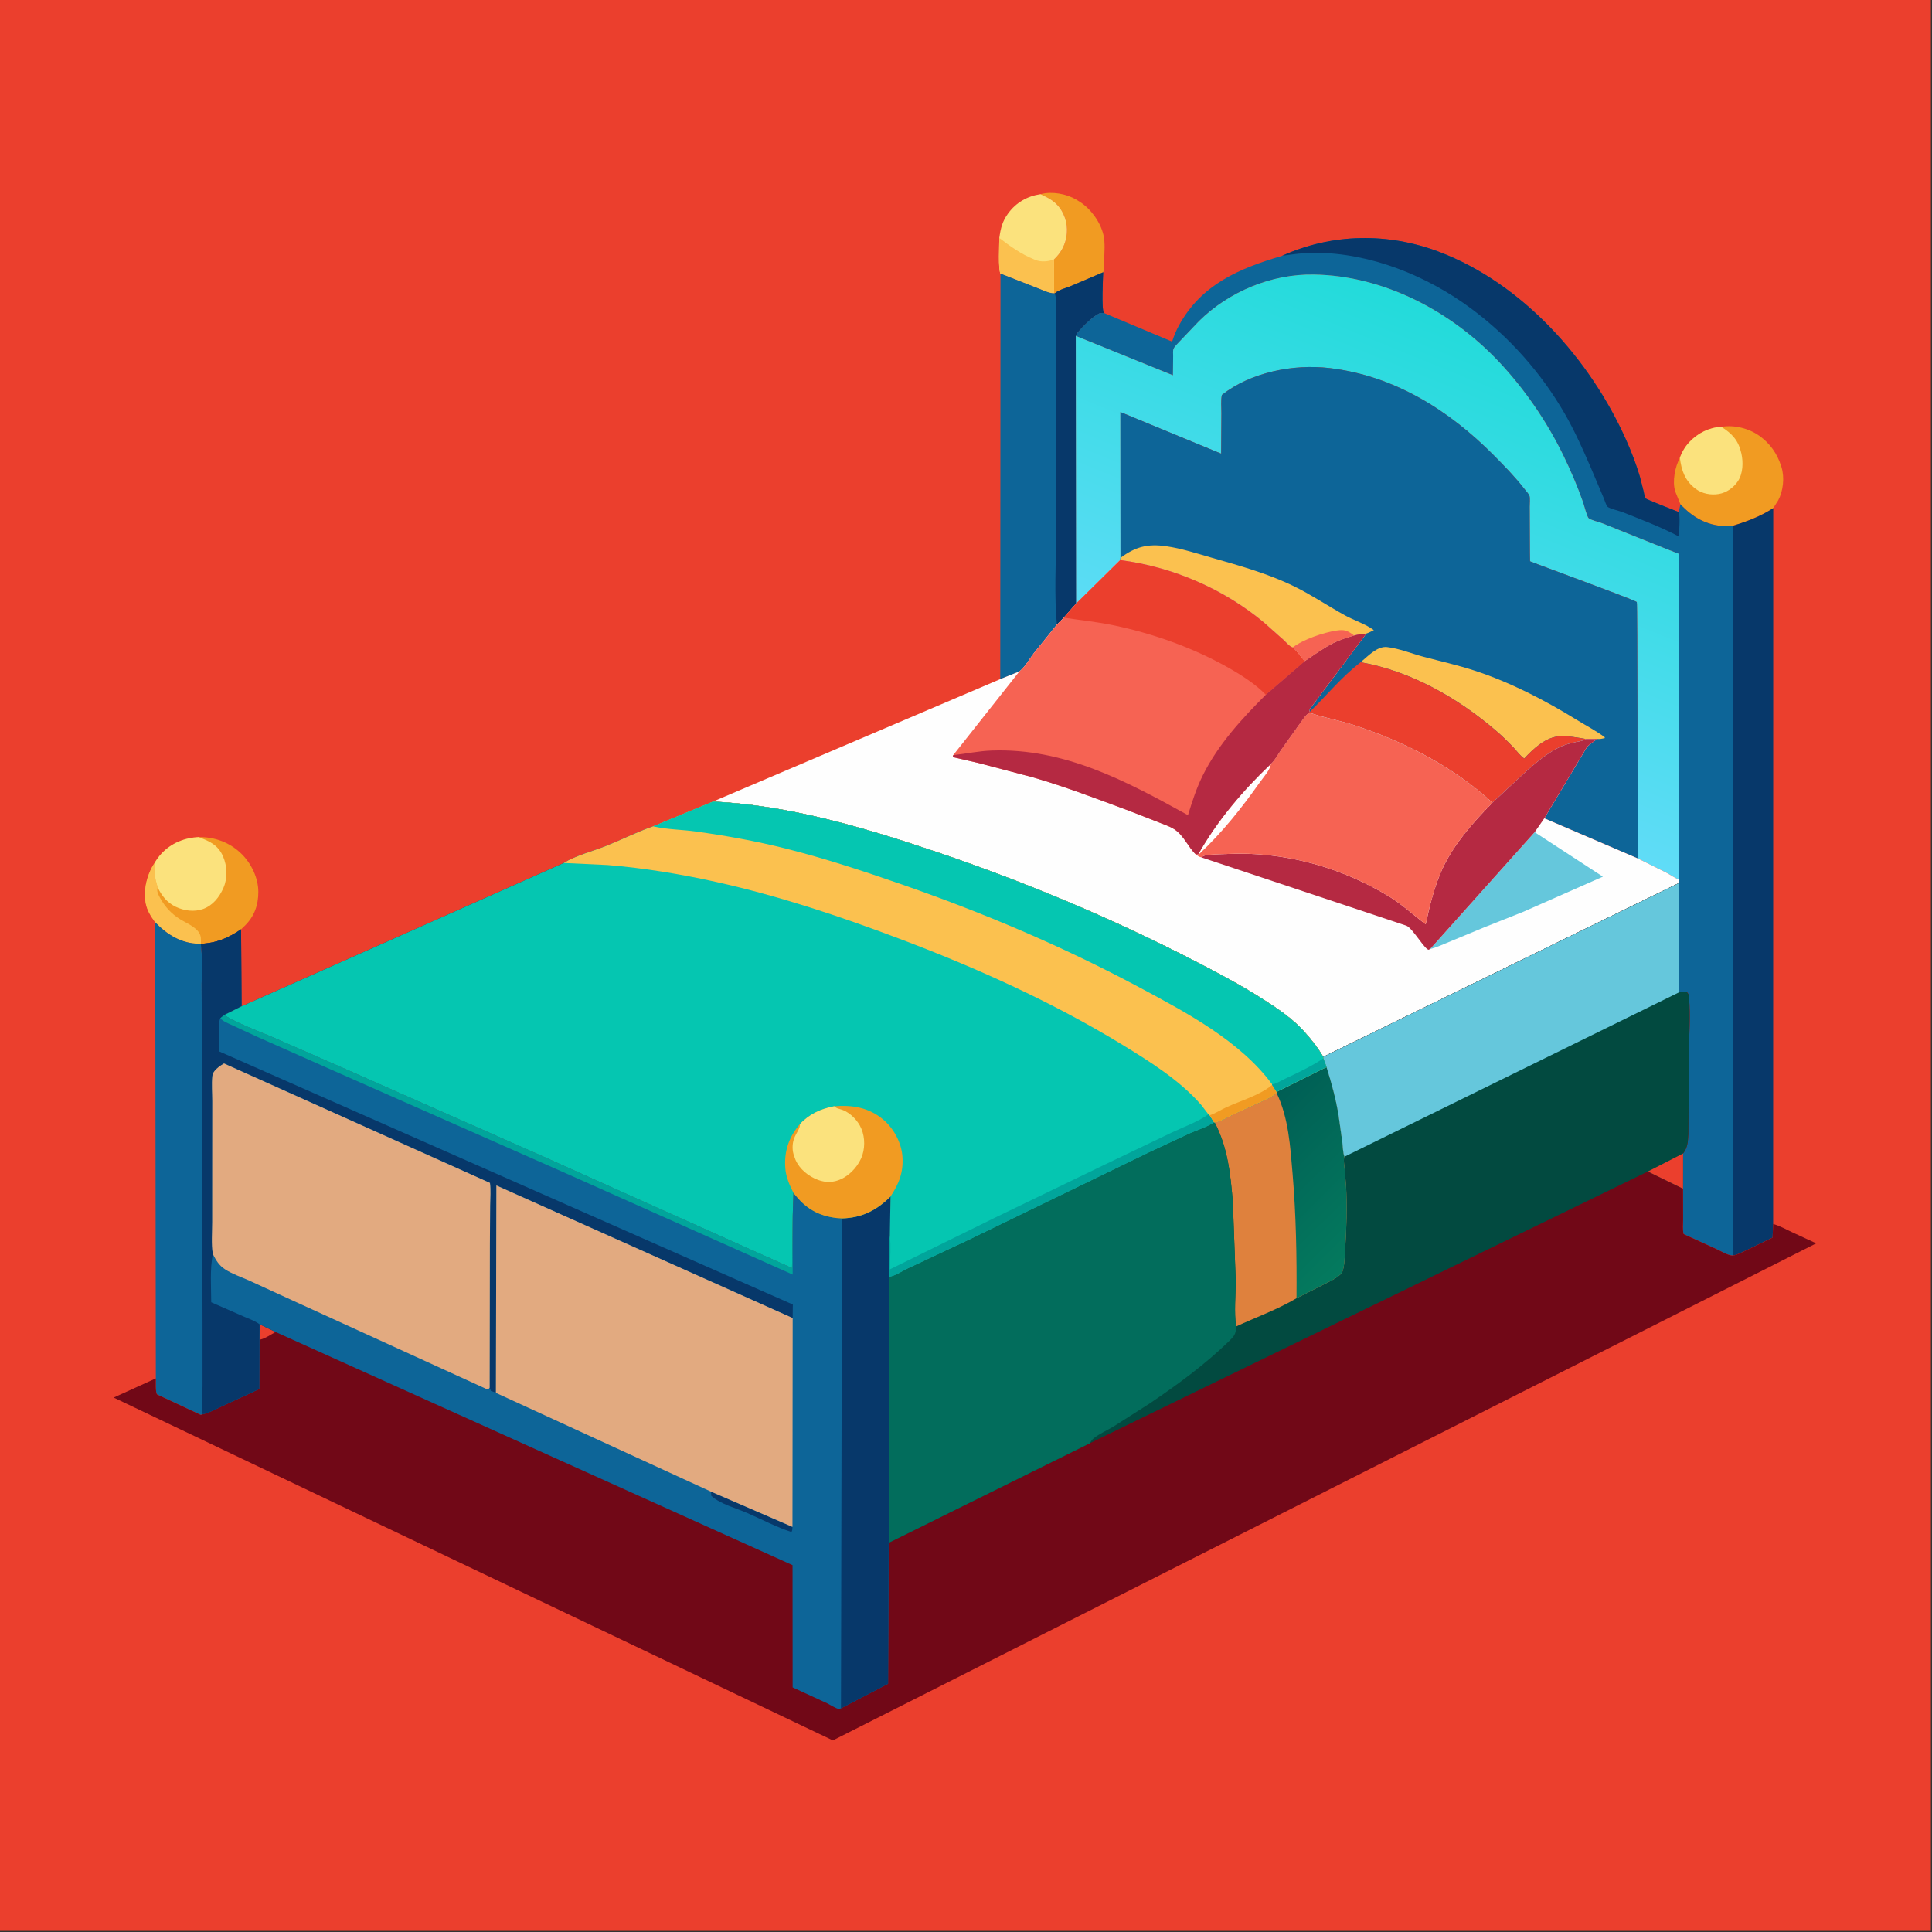 <?xml version="1.0" encoding="utf-8" ?>
<svg xmlns="http://www.w3.org/2000/svg" xmlns:xlink="http://www.w3.org/1999/xlink" width="500" height="500">
	<rect width="100%" height="100%" fill="#333333" stroke="none"/>
	<path fill="#EB3F2D" transform="scale(0.488 0.488)" d="M-0 -0L1024 0L1024 1024L-0 1024L0 -0Z"/>
	<path fill="#F19B22" transform="scale(0.488 0.488)" d="M551.822 102.962C557.862 101.352 565.43 102.733 570.746 105.837L571.977 106.606L572.662 107.033C578.524 110.786 583.554 117.747 585.165 124.526C586.165 128.737 585.686 133.701 585.547 138.005C585.481 140.013 585.662 142.512 585.053 144.413L567.995 151.694C565.368 152.765 561.521 153.701 559.422 155.533L559 155.523L558.947 137.612C560.797 135.881 562.353 133.9 563.522 131.644C566.093 126.681 566.603 120.685 564.711 115.393C562.859 110.209 559.665 106.795 554.769 104.4L551.822 102.962Z"/>
	<path fill="#FBE27D" transform="scale(0.488 0.488)" d="M529.954 126.176C530.668 121.121 531.528 117.414 534.628 113.185C538.865 107.407 544.781 103.998 551.822 102.962L554.769 104.4C559.665 106.795 562.859 110.209 564.711 115.393C566.603 120.685 566.093 126.681 563.522 131.644C562.353 133.9 560.797 135.881 558.947 137.612L559 155.523C556.552 155.645 552.98 153.831 550.671 152.963L530.582 145.1C529.272 142.84 529.975 129.608 529.954 126.176Z"/>
	<path fill="#FBC14F" transform="scale(0.488 0.488)" d="M529.954 126.176C535.64 130.589 541.561 134.768 548.25 137.502L548.993 137.818C552.17 139.106 555.784 138.725 558.947 137.612L559 155.523C556.552 155.645 552.98 153.831 550.671 152.963L530.582 145.1C529.272 142.84 529.975 129.608 529.954 126.176Z"/>
	<path fill="#F19B22" transform="scale(0.488 0.488)" d="M912.903 226.37C919.809 225.232 927.448 227.137 933.121 231.196C938.602 235.116 942.502 240.6 944.529 247L944.78 247.773C946.47 253.279 945.695 260.37 943 265.401L940.399 269.462C933.465 273.924 926.803 276.418 918.957 278.83L914.75 279.027C905.167 278.691 897.492 274.251 891.168 267.411L888.411 260.602C886.766 255.194 888.311 247.666 890.885 242.779C891.951 239.744 893.72 236.783 895.926 234.442C900.403 229.689 906.392 226.68 912.903 226.37Z"/>
	<path fill="#FBE27D" transform="scale(0.488 0.488)" d="M890.885 242.779C891.951 239.744 893.72 236.783 895.926 234.442C900.403 229.689 906.392 226.68 912.903 226.37C918.651 230.036 921.957 233.565 923.501 240.5C924.538 245.156 924.383 251.073 921.671 255.166C919.38 258.622 915.636 261.299 911.5 261.987C907.314 262.683 902.701 261.834 899.254 259.246C893.614 255.01 891.695 249.515 890.885 242.779Z"/>
	<path fill="#F19B22" transform="scale(0.488 0.488)" d="M105.314 443.943C113.93 443.799 121.936 446.787 128.12 452.878C133.311 457.99 136.973 465.637 136.992 472.984C137.01 479.877 134.953 485.831 130.022 490.751L127.842 492.864C121.199 497.401 114.676 500.237 106.522 500.506L105.571 500.509C96.088 500.348 88.718 495.699 82.316 489.152C79.974 485.891 77.956 482.823 77.23 478.783C75.958 471.702 78.065 463.454 82.017 457.597C83.055 455.852 84.221 454.225 85.603 452.736C90.78 447.161 97.827 444.304 105.314 443.943Z"/>
	<path fill="#FBC14F" transform="scale(0.488 0.488)" d="M82.316 489.152C79.974 485.891 77.956 482.823 77.23 478.783C75.958 471.702 78.065 463.454 82.017 457.597C81.992 461.241 81.852 464.491 82.904 468L83.612 470.63C82.96 472.743 83.898 474.35 84.923 476.247C87.363 480.758 90.912 484.597 95.244 487.333C98.526 489.406 103.385 491.273 105.53 494.581C106.742 496.449 106.605 498.38 106.522 500.506L105.571 500.509C96.088 500.348 88.718 495.699 82.316 489.152Z"/>
	<path fill="#FBE27D" transform="scale(0.488 0.488)" d="M82.017 457.597C83.055 455.852 84.221 454.225 85.603 452.736C90.78 447.161 97.827 444.304 105.314 443.943C111.079 446.072 115.649 448.12 118.269 454.146C120.516 459.314 120.771 465.627 118.516 470.818C116.374 475.747 112.891 480.181 107.703 482.066C103.023 483.766 97.505 483.011 93.106 480.854C88.556 478.624 85.797 475.092 83.612 470.63L82.904 468C81.852 464.491 81.992 461.241 82.017 457.597Z"/>
	<path fill="#0D6598" transform="scale(0.488 0.488)" d="M82.316 489.152C88.718 495.699 96.088 500.348 105.571 500.509L106.522 500.506C107.458 507.451 106.92 515.218 106.945 522.25L107.043 562.698L107.406 700.537L107.406 734.919C107.402 739.725 106.803 745.332 107.472 750.033L106.496 750.364L83.349 739.536C82.355 738.687 82.674 732.588 82.645 731L82.316 489.152Z"/>
	<path fill="#0D6598" transform="scale(0.488 0.488)" d="M585.053 144.413C584.948 147.834 584.049 163.746 585.43 165.969C584.878 166.011 583.553 165.939 583.103 166.145C579.412 167.832 574.408 173.01 571.712 176.072C571.125 176.739 570.841 177.343 570.522 178.16L570.728 320.068L564.148 327.563L560.491 331.269L548.284 346.399C545.941 349.468 543.606 353.768 540.581 356.107L530.461 360.163L530.582 145.1L550.671 152.963C552.98 153.831 556.552 155.645 559 155.523L559.422 155.533C561.521 153.701 565.368 152.765 567.995 151.694L585.053 144.413Z"/>
	<path fill="#07386A" transform="scale(0.488 0.488)" d="M585.053 144.413C584.948 147.834 584.049 163.746 585.43 165.969C584.878 166.011 583.553 165.939 583.103 166.145C579.412 167.832 574.408 173.01 571.712 176.072C571.125 176.739 570.841 177.343 570.522 178.16L570.728 320.068L564.148 327.563L560.491 331.269C559.024 315.569 560.041 298.999 560.042 283.219L560.041 192.729L560.009 168.823C559.997 164.659 560.551 159.498 559.422 155.533C561.521 153.701 565.368 152.765 567.995 151.694L585.053 144.413Z"/>
	<path fill="#07386A" transform="scale(0.488 0.488)" d="M940.399 269.462L940.347 649.098L940.052 656.34L926.091 663.093C923.949 664.058 921.255 665.558 918.918 665.867L918.957 278.83C926.803 276.418 933.465 273.924 940.399 269.462Z"/>
	<path fill="#0D6598" transform="scale(0.488 0.488)" d="M679.941 135.664C706.522 123.689 736.123 123.275 763.269 133.596C807.578 150.442 843.399 190.767 862.377 233.329C865.228 239.723 867.766 246.267 869.726 252.991L871.7 260.778C871.874 261.571 872.164 263.646 872.654 264.285C873.082 264.842 887.341 270.407 889.105 271.085L890.284 271.531L891.168 267.411C897.492 274.251 905.167 278.691 914.75 279.027L918.957 278.83L918.918 665.867C916.224 665.732 912.927 663.63 910.5 662.51L892.869 654.448C892.282 652.165 892.603 649.227 892.596 646.852L892.561 630.4L892.578 611.722C895.063 608.662 895.155 605.236 895.37 601.464L895.682 559.25C895.729 549.27 896.55 538.789 895.722 528.885C895.629 527.776 895.52 527.172 894.75 526.314C892.985 525.608 892.356 525.895 890.52 526.219L890.403 468.298L890.589 466.513C890.194 462.833 890.452 458.94 890.445 455.231L890.409 434.674L890.446 340.336L890.513 294.392C890.513 294.201 890.644 293.96 890.514 293.82C890.372 293.669 888.754 293.113 888.446 292.99L881.586 290.277L849.835 277.55C848.153 276.887 843.672 275.847 842.486 274.807C841.579 274.011 840.051 267.831 839.542 266.391C836.526 257.845 832.924 249.404 828.95 241.261C820.236 223.406 808.383 206.123 794.728 191.681C769.534 165.037 733.921 146.204 696.789 145.598C674.403 145.232 651.832 154.569 635.953 170.222L625.621 181.056C624.665 182.103 622.787 183.835 622.313 185.139C621.971 186.081 622.162 187.721 622.149 188.723L622.052 199.04L570.522 178.16C570.841 177.343 571.125 176.739 571.712 176.072C574.408 173.01 579.412 167.832 583.103 166.145C583.553 165.939 584.878 166.011 585.43 165.969L621.603 181.174C622.553 178.18 623.728 175.325 625.237 172.57C637.21 150.718 657.297 142.351 679.941 135.664Z"/>
	<path fill="#07386A" transform="scale(0.488 0.488)" d="M679.941 135.664C706.522 123.689 736.123 123.275 763.269 133.596C807.578 150.442 843.399 190.767 862.377 233.329C865.228 239.723 867.766 246.267 869.726 252.991L871.7 260.778C871.874 261.571 872.164 263.646 872.654 264.285C873.082 264.842 887.341 270.407 889.105 271.085L890.284 271.531C891.173 275.046 890.406 280.782 890.424 284.541C880.936 279.501 870.5 275.576 860.515 271.606C858.726 270.895 853.49 269.731 852.443 268.671C851.831 268.052 850.921 265.168 850.511 264.213L843.728 248.185C839.52 238.489 835.311 228.953 830.038 219.768C817.487 197.907 800.579 178.837 780.38 163.781C756.88 146.263 726.831 134.091 697.236 134.053C691.443 134.045 685.663 134.828 679.941 135.664Z"/>
	<defs>
		<linearGradient id="gradient_0" gradientUnits="userSpaceOnUse" x1="789.816" y1="175.314" x2="702.846" y2="388.59">
			<stop offset="0" stop-color="#22DBDA"/>
			<stop offset="1" stop-color="#60DCF7"/>
		</linearGradient>
	</defs>
	<path fill="url(#gradient_0)" transform="scale(0.488 0.488)" d="M570.522 178.16L622.052 199.04L622.149 188.723C622.162 187.721 621.971 186.081 622.313 185.139C622.787 183.835 624.665 182.103 625.621 181.056L635.953 170.222C651.832 154.569 674.403 145.232 696.789 145.598C733.921 146.204 769.534 165.037 794.728 191.681C808.383 206.123 820.236 223.406 828.95 241.261C832.924 249.404 836.526 257.845 839.542 266.391C840.051 267.831 841.579 274.011 842.486 274.807C843.672 275.847 848.153 276.887 849.835 277.55L881.586 290.277L888.446 292.99C888.754 293.113 890.372 293.669 890.514 293.82C890.644 293.96 890.513 294.201 890.513 294.392L890.446 340.336L890.409 434.674L890.445 455.231C890.452 458.94 890.194 462.833 890.589 466.513C888.33 465.769 885.76 463.878 883.599 462.754L868.483 455.226C868.438 430.134 868.426 319.766 868.043 319.311C867.394 318.54 846.176 310.73 843.321 309.621C840.356 308.469 811.522 297.82 811.414 297.68C811.305 297.538 811.262 271.604 811.213 268.616C811.19 267.209 811.51 264.205 811.106 262.976C810.788 262.007 809.231 260.321 808.585 259.486C803.668 253.13 797.944 247.269 792.296 241.57C768.414 217.475 739.28 199.207 705.017 195.198C685.975 192.97 663.326 197.375 647.999 209.453C647.395 212.451 647.783 216.144 647.76 219.214L647.615 240.589L594.19 218.53L594.238 295.827L594.063 297.048L570.728 320.068L570.522 178.16Z"/>
	<path fill="#0D6598" transform="scale(0.488 0.488)" d="M594.238 295.827L594.19 218.53L647.615 240.589L647.76 219.214C647.783 216.144 647.395 212.451 647.999 209.453C663.326 197.375 685.975 192.97 705.017 195.198C739.28 199.207 768.414 217.475 792.296 241.57C797.944 247.269 803.668 253.13 808.585 259.486C809.231 260.321 810.788 262.007 811.106 262.976C811.51 264.205 811.19 267.209 811.213 268.616C811.262 271.604 811.305 297.538 811.414 297.68C811.522 297.82 840.356 308.469 843.321 309.621C846.176 310.73 867.394 318.54 868.043 319.311C868.426 319.766 868.438 430.134 868.483 455.226L818.99 433.967L841.607 396.133C843.251 394.478 845.176 393.226 847.081 391.895L841.13 391.919C839.373 392.808 837.937 393.194 835.985 393.432C833.269 394.111 830.456 394.703 827.895 395.854C821.167 398.874 815.187 403.946 809.677 408.772L791.467 425.684C770.949 406.693 744.403 393.124 717.916 384.494C710.464 382.067 702.518 380.734 695.175 378.19L694.538 377.962L694.561 377.565L694.26 376.461L724.555 336.011C722.49 336.29 720.137 336.379 718.175 337.058C714.339 338.201 710.593 339.317 707.006 341.133C701.649 343.846 696.927 347.417 691.911 350.673C689.851 348.34 687.87 345.398 685.558 343.38C683.75 342.777 682.056 340.642 680.651 339.345L670.371 330.208C648.943 312.277 621.779 300.582 594.063 297.048L594.238 295.827Z"/>
	<path fill="#FBC14F" transform="scale(0.488 0.488)" d="M721.578 351.205C725.378 348.081 730.329 342.59 735.567 343.16C741.897 343.848 748.606 346.624 754.801 348.269C763.841 350.67 773.064 352.728 781.956 355.631C801.073 361.872 819.338 371.369 836.42 381.9C841.229 384.865 846.536 387.605 851.046 390.99L851 391.461C849.653 391.75 848.472 392.029 847.081 391.895L841.13 391.919C836.552 391.161 831.934 390.245 827.273 390.453C819.853 390.785 813.123 397.084 808.369 402.265C806.331 401.013 804.409 398.299 802.715 396.508C799.717 393.337 796.547 390.242 793.233 387.404C772.957 370.04 748.097 355.881 721.578 351.205Z"/>
	<path fill="#FBC14F" transform="scale(0.488 0.488)" d="M594.238 295.827C602.204 289.929 608.619 288.273 618.5 289.687C626.541 290.837 634.565 293.472 642.356 295.696C657.224 299.94 672.326 304.119 686.268 310.935C695.543 315.47 704.271 321.388 713.332 326.377C718.088 328.996 724.335 330.986 728.593 334.179C727.282 334.809 725.936 335.564 724.555 336.011C722.49 336.29 720.137 336.379 718.175 337.058C714.339 338.201 710.593 339.317 707.006 341.133C701.649 343.846 696.927 347.417 691.911 350.673C689.851 348.34 687.87 345.398 685.558 343.38C683.75 342.777 682.056 340.642 680.651 339.345L670.371 330.208C648.943 312.277 621.779 300.582 594.063 297.048L594.238 295.827Z"/>
	<path fill="#F66353" transform="scale(0.488 0.488)" d="M685.558 343.38C691.061 339.098 701.884 335.443 708.709 334.414C713.193 333.738 714.54 334.387 718.175 337.058C714.339 338.201 710.593 339.317 707.006 341.133C701.649 343.846 696.927 347.417 691.911 350.673C689.851 348.34 687.87 345.398 685.558 343.38Z"/>
	<path fill="#EB3F2D" transform="scale(0.488 0.488)" d="M721.578 351.205C748.097 355.881 772.957 370.04 793.233 387.404C796.547 390.242 799.717 393.337 802.715 396.508C804.409 398.299 806.331 401.013 808.369 402.265C813.123 397.084 819.853 390.785 827.273 390.453C831.934 390.245 836.552 391.161 841.13 391.919C839.373 392.808 837.937 393.194 835.985 393.432C833.269 394.111 830.456 394.703 827.895 395.854C821.167 398.874 815.187 403.946 809.677 408.772L791.467 425.684C770.949 406.693 744.403 393.124 717.916 384.494C710.464 382.067 702.518 380.734 695.175 378.19L694.538 377.962L694.561 377.565C703.691 368.678 711.385 359.094 721.578 351.205Z"/>
	<path fill="#FEFEFE" transform="scale(0.488 0.488)" d="M594.063 297.048C621.779 300.582 648.943 312.277 670.371 330.208L680.651 339.345C682.056 340.642 683.75 342.777 685.558 343.38C687.87 345.398 689.851 348.34 691.911 350.673C696.927 347.417 701.649 343.846 707.006 341.133C710.593 339.317 714.339 338.201 718.175 337.058C720.137 336.379 722.49 336.29 724.555 336.011L694.26 376.461L694.561 377.565L694.538 377.962L695.175 378.19C702.518 380.734 710.464 382.067 717.916 384.494C744.403 393.124 770.949 406.693 791.467 425.684L809.677 408.772C815.187 403.946 821.167 398.874 827.895 395.854C830.456 394.703 833.269 394.111 835.985 393.432C837.937 393.194 839.373 392.808 841.13 391.919L847.081 391.895C845.176 393.226 843.251 394.478 841.607 396.133L818.99 433.967L868.483 455.226L883.599 462.754C885.76 463.878 888.33 465.769 890.589 466.513L890.403 468.298L701.739 560.469C698.856 555.527 695.217 550.993 691.375 546.767C685.44 540.237 678.043 535.216 670.662 530.466C658.739 522.793 646.216 516.134 633.615 509.654C588.696 486.553 542.218 467.116 494.344 451.046C456.83 438.454 417.875 427.031 378.151 425.085L530.461 360.163L540.581 356.107C543.606 353.768 545.941 349.468 548.284 346.399L560.491 331.269L564.148 327.563L570.728 320.068L594.063 297.048Z"/>
	<path fill="#65C7DC" transform="scale(0.488 0.488)" d="M813.875 441.33L850.058 464.917L807.752 483.592L787.22 491.745L767.289 500.033C764.424 501.141 761.475 502.621 758.471 503.262L813.875 441.33Z"/>
	<path fill="#B52942" transform="scale(0.488 0.488)" d="M841.13 391.919L847.081 391.895C845.176 393.226 843.251 394.478 841.607 396.133L818.99 433.967L813.875 441.33L758.471 503.262L757.748 503.648C755.89 504.115 749.273 492.355 745.874 490.928L637.042 454.66C637.736 454.204 638.42 453.791 639.25 453.638C642.819 452.978 646.885 453.08 650.535 452.893C680.587 451.352 711.343 459.846 736.955 475.605C743.911 479.885 749.599 485.339 756.1 490.165C758.18 480.273 760.821 469.605 765.104 460.422C771.187 447.376 781.489 435.882 791.467 425.684L809.677 408.772C815.187 403.946 821.167 398.874 827.895 395.854C830.456 394.703 833.269 394.111 835.985 393.432C837.937 393.194 839.373 392.808 841.13 391.919Z"/>
	<path fill="#F66353" transform="scale(0.488 0.488)" d="M694.538 377.962L695.175 378.19C702.518 380.734 710.464 382.067 717.916 384.494C744.403 393.124 770.949 406.693 791.467 425.684C781.489 435.882 771.187 447.376 765.104 460.422C760.821 469.605 758.18 480.273 756.1 490.165C749.599 485.339 743.911 479.885 736.955 475.605C711.343 459.846 680.587 451.352 650.535 452.893C646.885 453.08 642.819 452.978 639.25 453.638C638.42 453.791 637.736 454.204 637.042 454.66C635.859 454.442 635.203 453.851 634.241 453.171L635.489 452.971C645.444 435.322 659.231 419.054 673.93 405.141C676.047 403.236 677.594 400.252 679.226 397.894L689.798 383.065C691.095 381.352 692.526 378.833 694.538 377.962Z"/>
	<path fill="#FEFEFE" transform="scale(0.488 0.488)" d="M673.93 405.141C673.727 408.185 670 412.236 668.22 414.75C658.366 428.669 648.262 441.434 635.778 453.112L635.489 452.971C645.444 435.322 659.231 419.054 673.93 405.141Z"/>
	<path fill="#F66353" transform="scale(0.488 0.488)" d="M594.063 297.048C621.779 300.582 648.943 312.277 670.371 330.208L680.651 339.345C682.056 340.642 683.75 342.777 685.558 343.38C687.87 345.398 689.851 348.34 691.911 350.673C696.927 347.417 701.649 343.846 707.006 341.133C710.593 339.317 714.339 338.201 718.175 337.058C720.137 336.379 722.49 336.29 724.555 336.011L694.26 376.461L694.561 377.565L694.538 377.962C692.526 378.833 691.095 381.352 689.798 383.065L679.226 397.894C677.594 400.252 676.047 403.236 673.93 405.141C659.231 419.054 645.444 435.322 635.489 452.971L634.241 453.171C629.94 449.122 627.886 443.01 622.584 439.654C620.355 438.244 617.528 437.34 615.089 436.341L598.824 429.997C582.036 423.761 565.026 417.233 547.824 412.25L518.967 404.651L505.281 401.496L505.512 400.473L540.581 356.107C543.606 353.768 545.941 349.468 548.284 346.399L560.491 331.269L564.148 327.563L570.728 320.068L594.063 297.048Z"/>
	<path fill="#EB3F2D" transform="scale(0.488 0.488)" d="M594.063 297.048C621.779 300.582 648.943 312.277 670.371 330.208L680.651 339.345C682.056 340.642 683.75 342.777 685.558 343.38C687.87 345.398 689.851 348.34 691.911 350.673L671.315 368.435C665.472 362.462 657.964 357.76 650.708 353.689C632.294 343.357 611.586 336.061 590.934 331.684C582.058 329.803 573.096 328.943 564.148 327.563L570.728 320.068L594.063 297.048Z"/>
	<path fill="#B52942" transform="scale(0.488 0.488)" d="M718.175 337.058C720.137 336.379 722.49 336.29 724.555 336.011L694.26 376.461L694.561 377.565L694.538 377.962C692.526 378.833 691.095 381.352 689.798 383.065L679.226 397.894C677.594 400.252 676.047 403.236 673.93 405.141C659.231 419.054 645.444 435.322 635.489 452.971L634.241 453.171C629.94 449.122 627.886 443.01 622.584 439.654C620.355 438.244 617.528 437.34 615.089 436.341L598.824 429.997C582.036 423.761 565.026 417.233 547.824 412.25L518.967 404.651L505.281 401.496L505.512 400.473C512.4 399.72 518.994 398.268 526 398.023C564.473 396.676 597.27 414.223 630.015 432.316C632.265 424.992 634.537 417.871 637.974 411C646.127 394.701 658.537 381.207 671.315 368.435L691.911 350.673C696.927 347.417 701.649 343.846 707.006 341.133C710.593 339.317 714.339 338.201 718.175 337.058Z"/>
	<path fill="#710817" transform="scale(0.488 0.488)" d="M378.151 425.085C417.875 427.031 456.83 438.454 494.344 451.046C542.218 467.116 588.696 486.553 633.615 509.654C646.216 516.134 658.739 522.793 670.662 530.466C678.043 535.216 685.44 540.237 691.375 546.767C695.217 550.993 698.856 555.527 701.739 560.469L890.403 468.298L890.52 526.219C892.356 525.895 892.985 525.608 894.75 526.314C895.52 527.172 895.629 527.776 895.722 528.885C896.55 538.789 895.729 549.27 895.682 559.25L895.37 601.464C895.155 605.236 895.063 608.662 892.578 611.722L892.561 630.4L892.596 646.852C892.603 649.227 892.282 652.165 892.869 654.448L910.5 662.51C912.927 663.63 916.224 665.732 918.918 665.867C921.255 665.558 923.949 664.058 926.091 663.093L940.052 656.34L940.347 649.098C943.874 650.104 947.201 651.979 950.523 653.531L963.177 659.387L441.702 922.98L60.287 741.178L82.645 731C82.674 732.588 82.355 738.687 83.349 739.536L106.496 750.364L107.472 750.033C106.803 745.332 107.402 739.725 107.406 734.919L107.406 700.537L107.043 562.698L106.945 522.25C106.92 515.218 107.458 507.451 106.522 500.506C114.676 500.237 121.199 497.401 127.842 492.864L128.081 533.683L298.965 457.659C305.394 453.686 314.22 451.518 321.273 448.699C329.673 445.342 337.837 441.221 346.363 438.226L378.151 425.085Z"/>
	<path fill="#EB3F2D" transform="scale(0.488 0.488)" d="M137.656 702.316L146.116 706.376C143.66 707.72 140.86 709.754 138.173 710.372L137.57 710.533L137.656 702.316Z"/>
	<path fill="#024A40" transform="scale(0.488 0.488)" d="M890.403 468.298L890.52 526.219C892.356 525.895 892.985 525.608 894.75 526.314C895.52 527.172 895.629 527.776 895.722 528.885C896.55 538.789 895.729 549.27 895.682 559.25L895.37 601.464C895.155 605.236 895.063 608.662 892.578 611.722L892.561 630.4L873.9 621.281L578.013 765.365L471.29 818.196C471.943 813.481 471.567 808.171 471.58 803.39L471.592 775.275L471.636 677.044C474.451 676.79 478.968 673.788 481.601 672.572L513.972 657.383L609.5 611.015L631 600.998C635.084 599.18 640.23 597.67 643.853 595.16L644.13 595.247C646.813 595.147 651.289 592.284 653.851 591.097L667.406 584.887C670.78 583.332 674.161 582.055 676.999 579.593L676.991 579.023L703.476 565.847L701.819 561.28L701.739 560.469L890.403 468.298Z"/>
	<path fill="#EB3F2D" transform="scale(0.488 0.488)" d="M892.578 611.722L892.561 630.4L873.9 621.281L892.578 611.722Z"/>
	<path fill="#DF813D" transform="scale(0.488 0.488)" d="M676.991 579.023L703.476 565.847C706.135 574.304 708.475 582.738 709.886 591.509L711.891 605.821C712.182 608.194 712.161 611.198 713.005 613.421L712.823 614.01C712.482 615.645 712.89 617.664 713.044 619.333L713.86 629.134C714.484 640.168 714.09 651.614 713.359 662.625C713.127 666.115 713.151 671.128 711.903 674.395C711.493 675.469 710.397 676.296 709.5 676.995C707.482 678.565 704.771 679.744 702.5 680.942L687.571 688.497C677.692 694.396 665.993 698.615 655.507 703.471C654.433 695.713 655.315 687.102 655.332 679.205L653.819 637.841C652.639 623.2 651.138 608.431 644.13 595.247C646.813 595.147 651.289 592.284 653.851 591.097L667.406 584.887C670.78 583.332 674.161 582.055 676.999 579.593L676.991 579.023Z"/>
	<defs>
		<linearGradient id="gradient_1" gradientUnits="userSpaceOnUse" x1="663.092" y1="594.248" x2="726.677" y2="658.502">
			<stop offset="0" stop-color="#005F55"/>
			<stop offset="1" stop-color="#047A5E"/>
		</linearGradient>
	</defs>
	<path fill="url(#gradient_1)" transform="scale(0.488 0.488)" d="M676.991 579.023L703.476 565.847C706.135 574.304 708.475 582.738 709.886 591.509L711.891 605.821C712.182 608.194 712.161 611.198 713.005 613.421L712.823 614.01C712.482 615.645 712.89 617.664 713.044 619.333L713.86 629.134C714.484 640.168 714.09 651.614 713.359 662.625C713.127 666.115 713.151 671.128 711.903 674.395C711.493 675.469 710.397 676.296 709.5 676.995C707.482 678.565 704.771 679.744 702.5 680.942L687.571 688.497C687.746 666.457 687.358 644.473 685.496 622.5C684.268 608.001 683.392 592.882 676.999 579.593L676.991 579.023Z"/>
	<path fill="#65C7DC" transform="scale(0.488 0.488)" d="M890.403 468.298L890.52 526.219L713.005 613.421C712.161 611.198 712.182 608.194 711.891 605.821L709.886 591.509C708.475 582.738 706.135 574.304 703.476 565.847L701.819 561.28L701.739 560.469L890.403 468.298Z"/>
	<path fill="#026D5C" transform="scale(0.488 0.488)" d="M643.853 595.16L644.13 595.247C651.138 608.431 652.639 623.2 653.819 637.841L655.332 679.205C655.315 687.102 654.433 695.713 655.507 703.471C655.468 707.485 654.567 708.569 651.75 711.303C638.88 723.79 624.333 734.425 609.5 744.435L590.438 756.577C587.084 758.578 583.091 760.326 580.045 762.75C579.104 763.498 578.587 764.331 578.013 765.365L471.29 818.196C471.943 813.481 471.567 808.171 471.58 803.39L471.592 775.275L471.636 677.044C474.451 676.79 478.968 673.788 481.601 672.572L513.972 657.383L609.5 611.015L631 600.998C635.084 599.18 640.23 597.67 643.853 595.16Z"/>
	<path fill="#0D6598" transform="scale(0.488 0.488)" d="M127.842 492.864L128.081 533.683L118.858 538.321C126.416 542.965 135.929 546.373 144.131 549.844L183.046 566.88L285.493 612.196L350.409 641.322L420.048 672.509L420.402 644.742L420.786 632.582C426.908 640.599 433.586 644.75 443.75 645.957L446.534 646.141C457.187 645.85 464.859 641.858 472.272 634.539L471.914 655.36C471.123 662.461 471.558 669.896 471.636 677.044L471.592 775.275L471.58 803.39C471.567 808.171 471.943 813.481 471.29 818.196L470.962 892.935L445.988 905.978C445.581 906.078 445.183 906.323 444.767 906.276C443.382 906.121 440.104 904.005 438.698 903.327L420.354 894.866L420.308 830.031L146.116 706.376L137.656 702.316L137.57 710.533L137.482 736.632L118.131 745.595C114.753 747.155 111.109 749.206 107.472 750.033C106.803 745.332 107.402 739.725 107.406 734.919L107.406 700.537L107.043 562.698L106.945 522.25C106.92 515.218 107.458 507.451 106.522 500.506C114.676 500.237 121.199 497.401 127.842 492.864Z"/>
	<path fill="#07386A" transform="scale(0.488 0.488)" d="M377.071 791.054L420.268 809.752C420.232 810.789 420.241 811.539 419.75 812.471C411.862 809.9 403.89 805.721 396.257 802.377C390.107 799.683 382.236 797.777 377.2 793.296L377.071 791.054Z"/>
	<path fill="#01A59B" transform="scale(0.488 0.488)" d="M116.833 539.927C117.413 539.307 118.177 538.828 118.858 538.321C126.416 542.965 135.929 546.373 144.131 549.844L183.046 566.88L285.493 612.196L350.409 641.322L420.048 672.509L420.402 644.742L420.367 675.931L301.577 622.895L175 566.976L136.865 550.05L123.078 543.669C120.882 542.606 118.426 541.847 116.833 539.927Z"/>
	<path fill="#07386A" transform="scale(0.488 0.488)" d="M127.842 492.864L128.081 533.683L118.858 538.321C118.177 538.828 117.413 539.307 116.833 539.927C115.907 542.219 116.145 544.634 116.137 547.07L116.151 557.548L420.457 691.826L420.376 698.988L263.246 628.68L262.99 738.682C262.264 738.214 261.162 737.974 260.336 737.684L259.673 735.918L259.791 660.481L259.938 639.269C259.968 635.404 260.356 631.154 259.844 627.33L118.803 563.975C116.81 565.164 114.976 566.359 113.573 568.25C112.989 569.037 112.711 569.771 112.608 570.75C112.16 575.02 112.584 579.678 112.582 583.984L112.554 614.428L112.539 648.077C112.54 653.524 111.981 659.692 112.865 665.025C111.264 673.108 111.979 682.391 112.021 690.632L129.379 698.249C132.064 699.435 135.361 700.509 137.656 702.316L137.57 710.533L137.482 736.632L118.131 745.595C114.753 747.155 111.109 749.206 107.472 750.033C106.803 745.332 107.402 739.725 107.406 734.919L107.406 700.537L107.043 562.698L106.945 522.25C106.92 515.218 107.458 507.451 106.522 500.506C114.676 500.237 121.199 497.401 127.842 492.864Z"/>
	<path fill="#07386A" transform="scale(0.488 0.488)" d="M472.272 634.539L471.914 655.36C471.123 662.461 471.558 669.896 471.636 677.044L471.592 775.275L471.58 803.39C471.567 808.171 471.943 813.481 471.29 818.196L470.962 892.935L445.988 905.978L446.534 646.141C457.187 645.85 464.859 641.858 472.272 634.539Z"/>
	<path fill="#E2AA80" transform="scale(0.488 0.488)" d="M112.865 665.025C111.981 659.692 112.54 653.524 112.539 648.077L112.554 614.428L112.582 583.984C112.584 579.678 112.16 575.02 112.608 570.75C112.711 569.771 112.989 569.037 113.573 568.25C114.976 566.359 116.81 565.164 118.803 563.975L259.844 627.33C260.356 631.154 259.968 635.404 259.938 639.269L259.791 660.481L259.673 735.918C259.242 736.517 259.531 736.147 258.738 736.972L152.077 688.272L132.117 679.098C127.958 677.249 123.128 675.634 119.323 673.136C116.06 670.994 114.568 668.392 112.865 665.025Z"/>
	<path fill="#E2AA80" transform="scale(0.488 0.488)" d="M262.99 738.682L263.246 628.68L420.376 698.988L420.268 809.752L377.071 791.054L262.99 738.682Z"/>
	<path fill="#05C6B1" transform="scale(0.488 0.488)" d="M378.151 425.085C417.875 427.031 456.83 438.454 494.344 451.046C542.218 467.116 588.696 486.553 633.615 509.654C646.216 516.134 658.739 522.793 670.662 530.466C678.043 535.216 685.44 540.237 691.375 546.767C695.217 550.993 698.856 555.527 701.739 560.469L701.819 561.28L703.476 565.847L676.991 579.023L676.999 579.593C674.161 582.055 670.78 583.332 667.406 584.887L653.851 591.097C651.289 592.284 646.813 595.147 644.13 595.247L643.853 595.16C640.23 597.67 635.084 599.18 631 600.998L609.5 611.015L513.972 657.383L481.601 672.572C478.968 673.788 474.451 676.79 471.636 677.044C471.558 669.896 471.123 662.461 471.914 655.36L472.272 634.539C464.859 641.858 457.187 645.85 446.534 646.141L443.75 645.957C433.586 644.75 426.908 640.599 420.786 632.582L420.402 644.742L420.048 672.509L350.409 641.322L285.493 612.196L183.046 566.88L144.131 549.844C135.929 546.373 126.416 542.965 118.858 538.321L128.081 533.683L298.965 457.659C305.394 453.686 314.22 451.518 321.273 448.699C329.673 445.342 337.837 441.221 346.363 438.226L378.151 425.085Z"/>
	<path fill="#01A59B" transform="scale(0.488 0.488)" d="M640.871 590.97L641.514 591.472L643.853 595.16C640.23 597.67 635.084 599.18 631 600.998L609.5 611.015L513.972 657.383L481.601 672.572C478.968 673.788 474.451 676.79 471.636 677.044C471.558 669.896 471.123 662.461 471.914 655.36C472.539 661.042 472.006 667.386 471.996 673.137L526.866 646.152L586 617.572L621.5 600.57C627.892 597.581 635.093 595.014 640.871 590.97Z"/>
	<path fill="#F19B22" transform="scale(0.488 0.488)" d="M442.419 586.674C452.045 585.908 460.803 587.329 468.427 593.757C473.985 598.444 478.066 605.998 478.58 613.271C479.175 621.709 476.826 627.597 472.272 634.539C464.859 641.858 457.187 645.85 446.534 646.141L443.75 645.957C433.586 644.75 426.908 640.599 420.786 632.582C418.712 628.586 416.827 624.143 416.472 619.603C415.773 610.679 418.332 602.9 424.208 596.169C429.148 590.824 435.372 587.998 442.419 586.674Z"/>
	<path fill="#FBE27D" transform="scale(0.488 0.488)" d="M424.208 596.169C429.148 590.824 435.372 587.998 442.419 586.674L443.096 587.208C443.889 587.808 444.542 587.954 445.499 588.197C449.834 589.298 453.756 592.976 455.927 596.781C458.551 601.381 458.953 607.409 457.384 612.44C455.737 617.725 451.142 622.961 446.13 625.288C442.061 627.177 437.98 627.287 433.784 625.719C428.742 623.834 424.034 620.038 421.86 615.045L420.953 612.5L420.783 611.936C420.048 609.288 420.23 605.847 421.308 603.334L421.592 602.659C422.443 600.677 424.396 598.321 424.208 596.169Z"/>
	<path fill="#FBC14F" transform="scale(0.488 0.488)" d="M378.151 425.085C417.875 427.031 456.83 438.454 494.344 451.046C542.218 467.116 588.696 486.553 633.615 509.654C646.216 516.134 658.739 522.793 670.662 530.466C678.043 535.216 685.44 540.237 691.375 546.767C695.217 550.993 698.856 555.527 701.739 560.469L701.819 561.28L703.476 565.847L676.991 579.023L676.999 579.593C674.161 582.055 670.78 583.332 667.406 584.887L653.851 591.097C651.289 592.284 646.813 595.147 644.13 595.247L643.853 595.16L641.514 591.472L640.871 590.97L636.977 585.896C625.604 572.789 609.06 562.473 594.321 553.516C557.12 530.909 517.203 513.012 476.529 497.668C444.951 485.756 412.902 475.092 379.912 467.75C361.008 463.543 341.559 460.336 322.248 458.758L298.965 457.659C305.394 453.686 314.22 451.518 321.273 448.699C329.673 445.342 337.837 441.221 346.363 438.226L378.151 425.085Z"/>
	<path fill="#F19B22" transform="scale(0.488 0.488)" d="M674.662 575.361L676.991 579.023L676.999 579.593C674.161 582.055 670.78 583.332 667.406 584.887L653.851 591.097C651.289 592.284 646.813 595.147 644.13 595.247L643.853 595.16L641.514 591.472C644.505 590.516 647.526 588.499 650.432 587.176C658.162 583.657 668.127 580.839 674.662 575.361Z"/>
	<path fill="#05C6B1" transform="scale(0.488 0.488)" d="M378.151 425.085C417.875 427.031 456.83 438.454 494.344 451.046C542.218 467.116 588.696 486.553 633.615 509.654C646.216 516.134 658.739 522.793 670.662 530.466C678.043 535.216 685.44 540.237 691.375 546.767C695.217 550.993 698.856 555.527 701.739 560.469L701.819 561.28L703.476 565.847L676.991 579.023L674.662 575.361L674.609 574.989C657.566 551.939 629.086 536.919 604.249 523.634C563.556 501.869 521.279 483.972 477.704 468.851C457.552 461.858 437.287 455.186 416.586 449.984C400.959 446.057 384.957 443.177 369 440.967C361.729 439.959 353.945 439.939 346.826 438.337L346.363 438.226L378.151 425.085Z"/>
	<path fill="#01A59B" transform="scale(0.488 0.488)" d="M701.819 561.28L703.476 565.847L676.991 579.023L674.662 575.361L674.609 574.989C676.567 574.95 679.186 573.194 680.968 572.349C688.079 568.977 695.256 565.659 701.819 561.28Z"/>
</svg>
